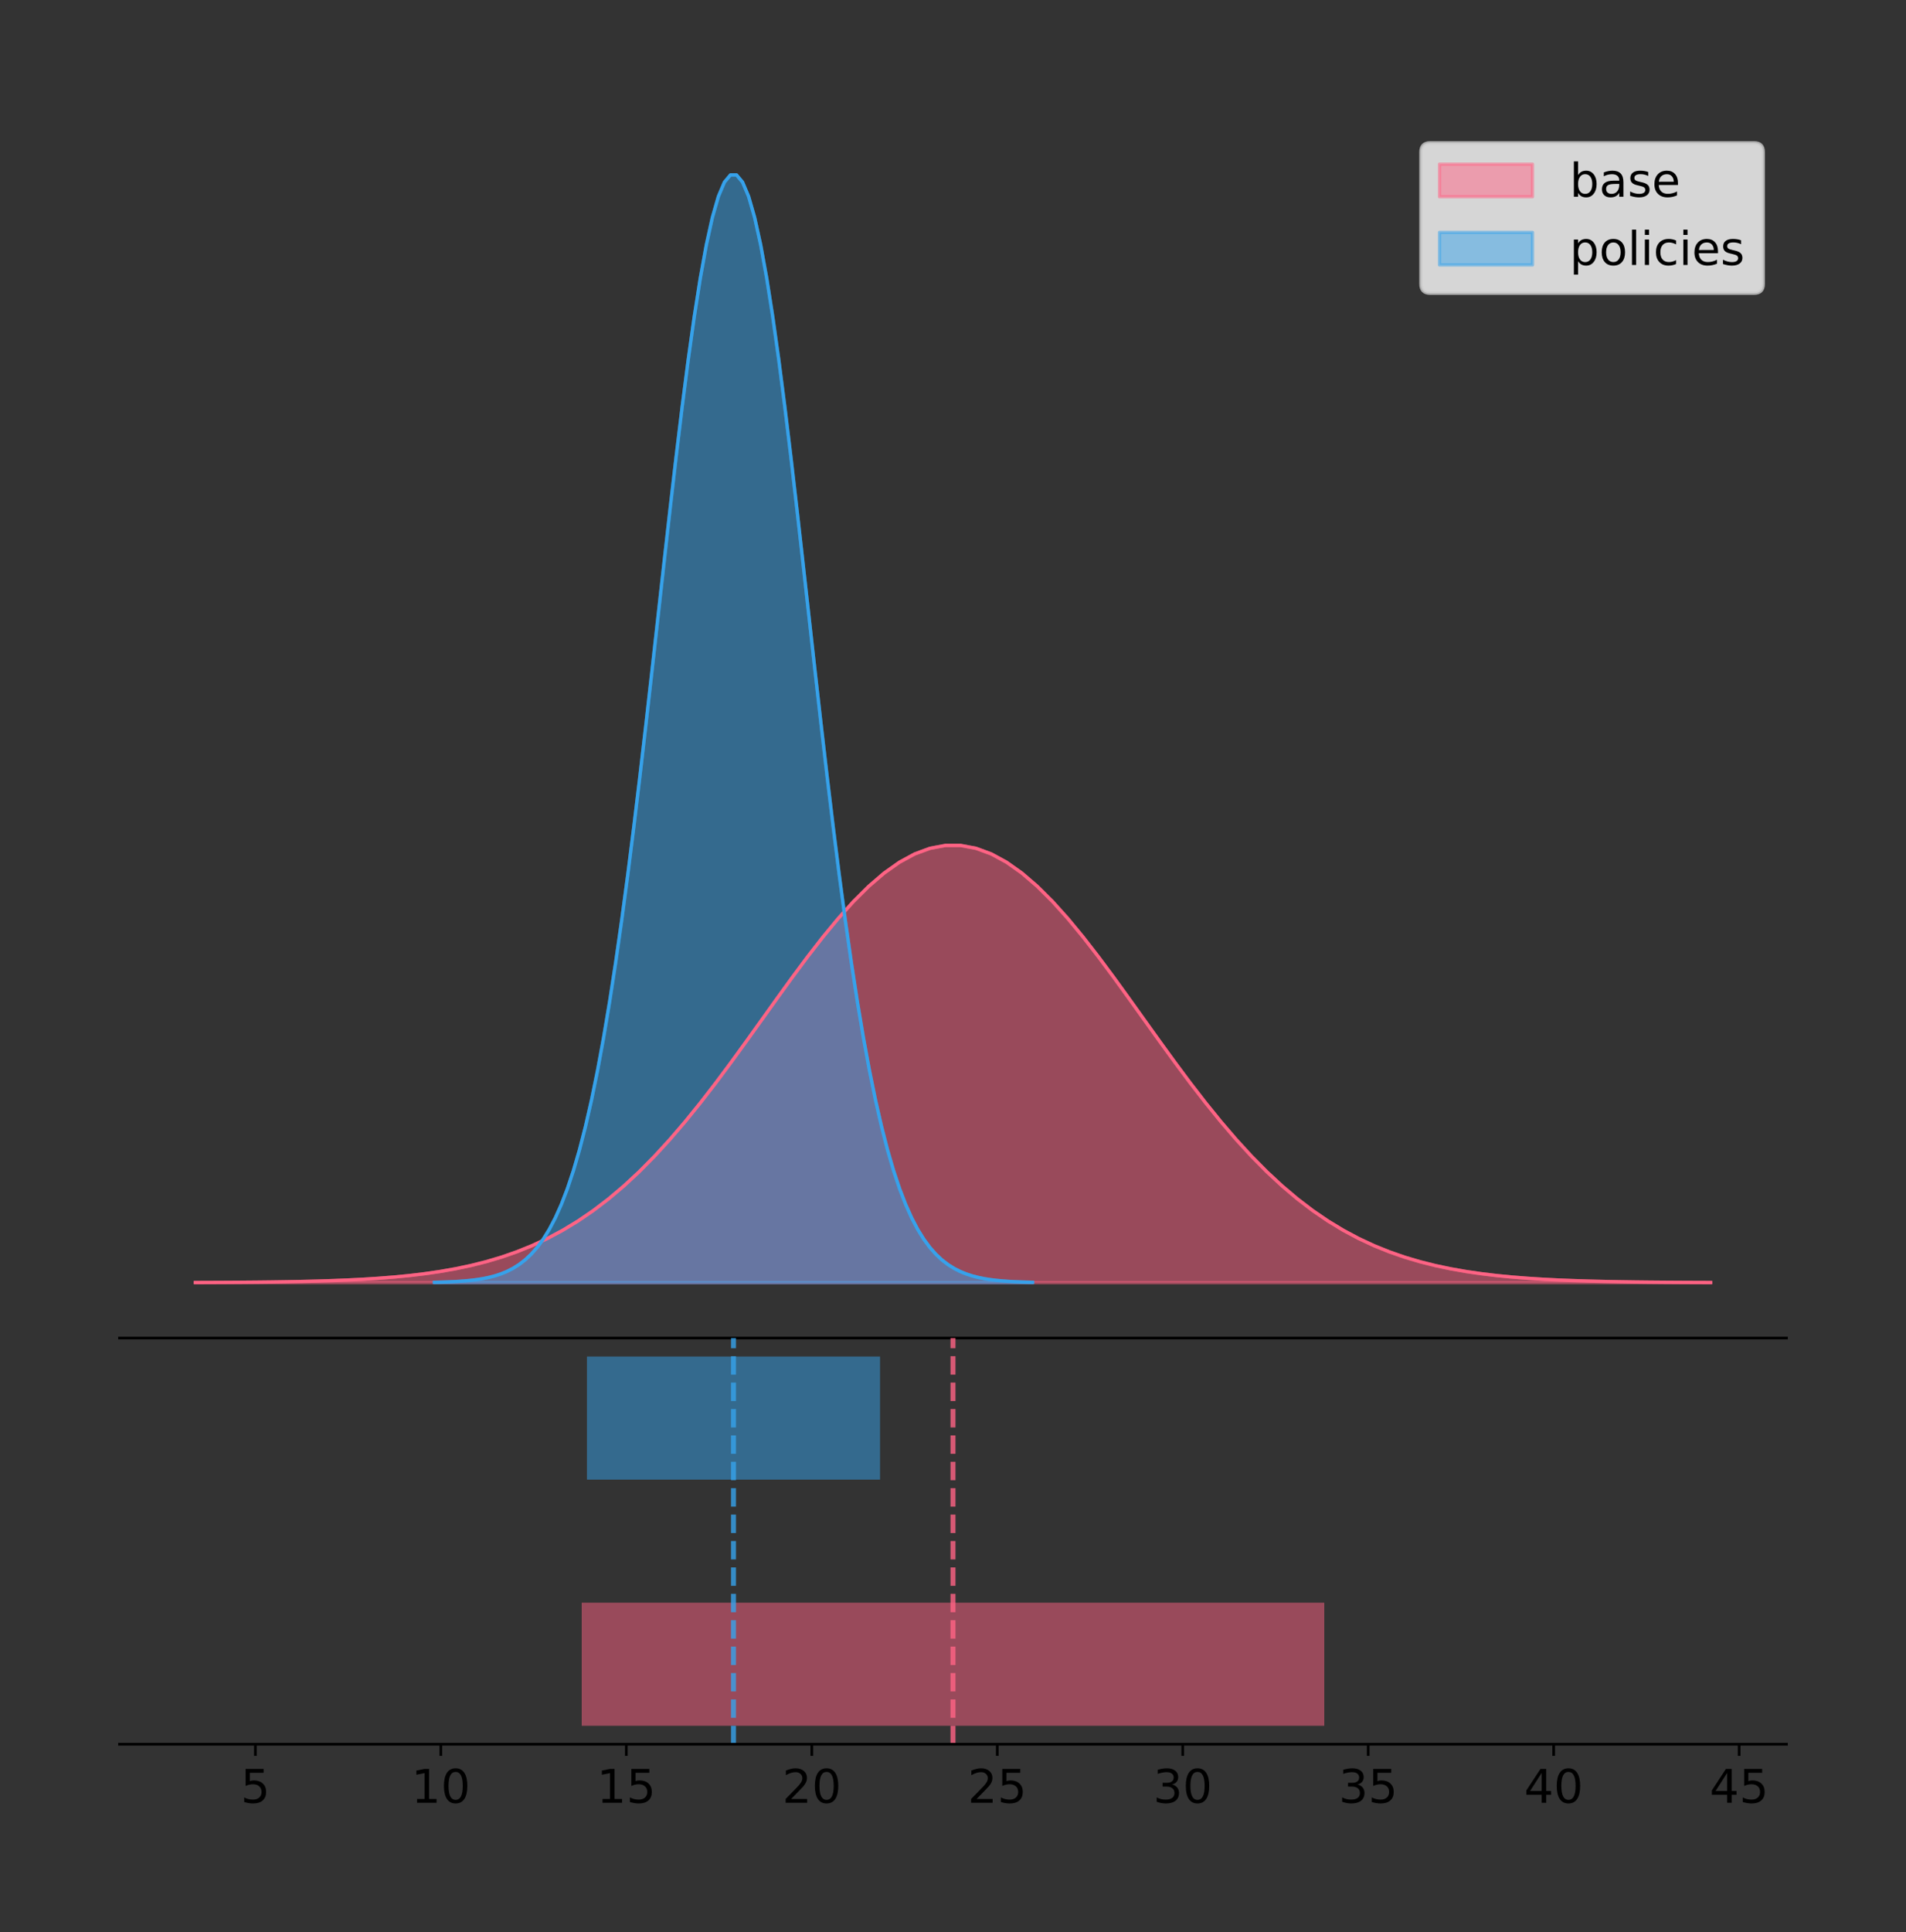 <?xml version="1.0" encoding="utf-8" standalone="no"?>
<!DOCTYPE svg PUBLIC "-//W3C//DTD SVG 1.1//EN"
  "http://www.w3.org/Graphics/SVG/1.1/DTD/svg11.dtd">
<!-- Created with matplotlib (https://matplotlib.org/) -->
<svg height="581.789pt" version="1.1" viewBox="0 0 574.2 581.789" width="574.2pt" xmlns="http://www.w3.org/2000/svg" xmlns:xlink="http://www.w3.org/1999/xlink">
 <rect x="0" y="0" width="574.2" height="581.789" fill="#333333" stroke="none"/>
 <defs>
  <style type="text/css">
*{stroke-linecap:butt;stroke-linejoin:round;}
  </style>
 </defs>
 <g id="figure_1">
  <g id="patch_1">
   <path d="M 0 581.789 
L 574.2 581.789 
L 574.2 0 
L 0 0 
z
" style="fill:none;"/>
  </g>
  <g id="axes_1">
   <g id="patch_2">
    <path d="M 36 402.93 
L 538.2 402.93 
L 538.2 36 
L 36 36 
z
" style="fill:none;"/>
   </g>
   <g id="PolyCollection_1">
    <defs>
     <path d="M 58.827 -195.538 
L 58.827 -195.582 
L 63.439 -195.599 
L 68.05 -195.621 
L 72.662 -195.651 
L 77.274 -195.691 
L 81.885 -195.743 
L 86.497 -195.811 
L 91.108 -195.9 
L 95.72 -196.014 
L 100.331 -196.16 
L 104.943 -196.346 
L 109.555 -196.58 
L 114.166 -196.874 
L 118.778 -197.239 
L 123.389 -197.69 
L 128.001 -198.243 
L 132.612 -198.915 
L 137.224 -199.727 
L 141.836 -200.7 
L 146.447 -201.859 
L 151.059 -203.226 
L 155.67 -204.829 
L 160.282 -206.693 
L 164.893 -208.844 
L 169.505 -211.306 
L 174.117 -214.103 
L 178.728 -217.253 
L 183.34 -220.771 
L 187.951 -224.67 
L 192.563 -228.951 
L 197.174 -233.613 
L 201.786 -238.642 
L 206.398 -244.019 
L 211.009 -249.71 
L 215.621 -255.677 
L 220.232 -261.865 
L 224.844 -268.215 
L 229.455 -274.654 
L 234.067 -281.102 
L 238.679 -287.474 
L 243.29 -293.678 
L 247.902 -299.619 
L 252.513 -305.2 
L 257.125 -310.329 
L 261.736 -314.916 
L 266.348 -318.878 
L 270.96 -322.142 
L 275.571 -324.647 
L 280.183 -326.344 
L 284.794 -327.201 
L 289.406 -327.201 
L 294.017 -326.344 
L 298.629 -324.647 
L 303.24 -322.142 
L 307.852 -318.878 
L 312.464 -314.916 
L 317.075 -310.329 
L 321.687 -305.2 
L 326.298 -299.619 
L 330.91 -293.678 
L 335.521 -287.474 
L 340.133 -281.102 
L 344.745 -274.654 
L 349.356 -268.215 
L 353.968 -261.865 
L 358.579 -255.677 
L 363.191 -249.71 
L 367.802 -244.019 
L 372.414 -238.642 
L 377.026 -233.613 
L 381.637 -228.951 
L 386.249 -224.67 
L 390.86 -220.771 
L 395.472 -217.253 
L 400.083 -214.103 
L 404.695 -211.306 
L 409.307 -208.844 
L 413.918 -206.693 
L 418.53 -204.829 
L 423.141 -203.226 
L 427.753 -201.859 
L 432.364 -200.7 
L 436.976 -199.727 
L 441.588 -198.915 
L 446.199 -198.243 
L 450.811 -197.69 
L 455.422 -197.239 
L 460.034 -196.874 
L 464.645 -196.58 
L 469.257 -196.346 
L 473.869 -196.16 
L 478.48 -196.014 
L 483.092 -195.9 
L 487.703 -195.811 
L 492.315 -195.743 
L 496.926 -195.691 
L 501.538 -195.651 
L 506.15 -195.621 
L 510.761 -195.599 
L 515.373 -195.582 
L 515.373 -195.538 
L 515.373 -195.538 
L 510.761 -195.538 
L 506.15 -195.538 
L 501.538 -195.538 
L 496.926 -195.538 
L 492.315 -195.538 
L 487.703 -195.538 
L 483.092 -195.538 
L 478.48 -195.538 
L 473.869 -195.538 
L 469.257 -195.538 
L 464.645 -195.538 
L 460.034 -195.538 
L 455.422 -195.538 
L 450.811 -195.538 
L 446.199 -195.538 
L 441.588 -195.538 
L 436.976 -195.538 
L 432.364 -195.538 
L 427.753 -195.538 
L 423.141 -195.538 
L 418.53 -195.538 
L 413.918 -195.538 
L 409.307 -195.538 
L 404.695 -195.538 
L 400.083 -195.538 
L 395.472 -195.538 
L 390.86 -195.538 
L 386.249 -195.538 
L 381.637 -195.538 
L 377.026 -195.538 
L 372.414 -195.538 
L 367.802 -195.538 
L 363.191 -195.538 
L 358.579 -195.538 
L 353.968 -195.538 
L 349.356 -195.538 
L 344.745 -195.538 
L 340.133 -195.538 
L 335.521 -195.538 
L 330.91 -195.538 
L 326.298 -195.538 
L 321.687 -195.538 
L 317.075 -195.538 
L 312.464 -195.538 
L 307.852 -195.538 
L 303.24 -195.538 
L 298.629 -195.538 
L 294.017 -195.538 
L 289.406 -195.538 
L 284.794 -195.538 
L 280.183 -195.538 
L 275.571 -195.538 
L 270.96 -195.538 
L 266.348 -195.538 
L 261.736 -195.538 
L 257.125 -195.538 
L 252.513 -195.538 
L 247.902 -195.538 
L 243.29 -195.538 
L 238.679 -195.538 
L 234.067 -195.538 
L 229.455 -195.538 
L 224.844 -195.538 
L 220.232 -195.538 
L 215.621 -195.538 
L 211.009 -195.538 
L 206.398 -195.538 
L 201.786 -195.538 
L 197.174 -195.538 
L 192.563 -195.538 
L 187.951 -195.538 
L 183.34 -195.538 
L 178.728 -195.538 
L 174.117 -195.538 
L 169.505 -195.538 
L 164.893 -195.538 
L 160.282 -195.538 
L 155.67 -195.538 
L 151.059 -195.538 
L 146.447 -195.538 
L 141.836 -195.538 
L 137.224 -195.538 
L 132.612 -195.538 
L 128.001 -195.538 
L 123.389 -195.538 
L 118.778 -195.538 
L 114.166 -195.538 
L 109.555 -195.538 
L 104.943 -195.538 
L 100.331 -195.538 
L 95.72 -195.538 
L 91.108 -195.538 
L 86.497 -195.538 
L 81.885 -195.538 
L 77.274 -195.538 
L 72.662 -195.538 
L 68.05 -195.538 
L 63.439 -195.538 
L 58.827 -195.538 
z
" id="m989789a5ff" style="stroke:#ff6384;stroke-opacity:0.5;"/>
    </defs>
    <g clip-path="url(#pb37be68261)">
     <use style="fill:#ff6384;fill-opacity:0.5;stroke:#ff6384;stroke-opacity:0.5;" x="0" xlink:href="#m989789a5ff" y="581.789"/>
    </g>
   </g>
   <g id="PolyCollection_2">
    <defs>
     <path d="M 130.872 -195.538 
L 130.872 -195.65 
L 132.692 -195.692 
L 134.513 -195.749 
L 136.333 -195.825 
L 138.153 -195.925 
L 139.973 -196.058 
L 141.793 -196.23 
L 143.614 -196.455 
L 145.434 -196.744 
L 147.254 -197.115 
L 149.074 -197.585 
L 150.894 -198.179 
L 152.715 -198.923 
L 154.535 -199.848 
L 156.355 -200.99 
L 158.175 -202.39 
L 159.995 -204.093 
L 161.816 -206.151 
L 163.636 -208.617 
L 165.456 -211.552 
L 167.276 -215.017 
L 169.097 -219.078 
L 170.917 -223.801 
L 172.737 -229.25 
L 174.557 -235.488 
L 176.377 -242.572 
L 178.198 -250.552 
L 180.018 -259.468 
L 181.838 -269.344 
L 183.658 -280.192 
L 185.478 -292.002 
L 187.299 -304.744 
L 189.119 -318.365 
L 190.939 -332.786 
L 192.759 -347.901 
L 194.579 -363.58 
L 196.4 -379.667 
L 198.22 -395.98 
L 200.04 -412.318 
L 201.86 -428.462 
L 203.681 -444.18 
L 205.501 -459.23 
L 207.321 -473.372 
L 209.141 -486.366 
L 210.961 -497.987 
L 212.782 -508.025 
L 214.602 -516.294 
L 216.422 -522.64 
L 218.242 -526.94 
L 220.062 -529.111 
L 221.883 -529.111 
L 223.703 -526.94 
L 225.523 -522.64 
L 227.343 -516.294 
L 229.163 -508.025 
L 230.984 -497.987 
L 232.804 -486.366 
L 234.624 -473.372 
L 236.444 -459.23 
L 238.265 -444.18 
L 240.085 -428.462 
L 241.905 -412.318 
L 243.725 -395.98 
L 245.545 -379.667 
L 247.366 -363.58 
L 249.186 -347.901 
L 251.006 -332.786 
L 252.826 -318.365 
L 254.646 -304.744 
L 256.467 -292.002 
L 258.287 -280.192 
L 260.107 -269.344 
L 261.927 -259.468 
L 263.748 -250.552 
L 265.568 -242.572 
L 267.388 -235.488 
L 269.208 -229.25 
L 271.028 -223.801 
L 272.849 -219.078 
L 274.669 -215.017 
L 276.489 -211.552 
L 278.309 -208.617 
L 280.129 -206.151 
L 281.95 -204.093 
L 283.77 -202.39 
L 285.59 -200.99 
L 287.41 -199.848 
L 289.23 -198.923 
L 291.051 -198.179 
L 292.871 -197.585 
L 294.691 -197.115 
L 296.511 -196.744 
L 298.332 -196.455 
L 300.152 -196.23 
L 301.972 -196.058 
L 303.792 -195.925 
L 305.612 -195.825 
L 307.433 -195.749 
L 309.253 -195.692 
L 311.073 -195.65 
L 311.073 -195.538 
L 311.073 -195.538 
L 309.253 -195.538 
L 307.433 -195.538 
L 305.612 -195.538 
L 303.792 -195.538 
L 301.972 -195.538 
L 300.152 -195.538 
L 298.332 -195.538 
L 296.511 -195.538 
L 294.691 -195.538 
L 292.871 -195.538 
L 291.051 -195.538 
L 289.23 -195.538 
L 287.41 -195.538 
L 285.59 -195.538 
L 283.77 -195.538 
L 281.95 -195.538 
L 280.129 -195.538 
L 278.309 -195.538 
L 276.489 -195.538 
L 274.669 -195.538 
L 272.849 -195.538 
L 271.028 -195.538 
L 269.208 -195.538 
L 267.388 -195.538 
L 265.568 -195.538 
L 263.748 -195.538 
L 261.927 -195.538 
L 260.107 -195.538 
L 258.287 -195.538 
L 256.467 -195.538 
L 254.646 -195.538 
L 252.826 -195.538 
L 251.006 -195.538 
L 249.186 -195.538 
L 247.366 -195.538 
L 245.545 -195.538 
L 243.725 -195.538 
L 241.905 -195.538 
L 240.085 -195.538 
L 238.265 -195.538 
L 236.444 -195.538 
L 234.624 -195.538 
L 232.804 -195.538 
L 230.984 -195.538 
L 229.163 -195.538 
L 227.343 -195.538 
L 225.523 -195.538 
L 223.703 -195.538 
L 221.883 -195.538 
L 220.062 -195.538 
L 218.242 -195.538 
L 216.422 -195.538 
L 214.602 -195.538 
L 212.782 -195.538 
L 210.961 -195.538 
L 209.141 -195.538 
L 207.321 -195.538 
L 205.501 -195.538 
L 203.681 -195.538 
L 201.86 -195.538 
L 200.04 -195.538 
L 198.22 -195.538 
L 196.4 -195.538 
L 194.579 -195.538 
L 192.759 -195.538 
L 190.939 -195.538 
L 189.119 -195.538 
L 187.299 -195.538 
L 185.478 -195.538 
L 183.658 -195.538 
L 181.838 -195.538 
L 180.018 -195.538 
L 178.198 -195.538 
L 176.377 -195.538 
L 174.557 -195.538 
L 172.737 -195.538 
L 170.917 -195.538 
L 169.097 -195.538 
L 167.276 -195.538 
L 165.456 -195.538 
L 163.636 -195.538 
L 161.816 -195.538 
L 159.995 -195.538 
L 158.175 -195.538 
L 156.355 -195.538 
L 154.535 -195.538 
L 152.715 -195.538 
L 150.894 -195.538 
L 149.074 -195.538 
L 147.254 -195.538 
L 145.434 -195.538 
L 143.614 -195.538 
L 141.793 -195.538 
L 139.973 -195.538 
L 138.153 -195.538 
L 136.333 -195.538 
L 134.513 -195.538 
L 132.692 -195.538 
L 130.872 -195.538 
z
" id="ma7d6c0cf46" style="stroke:#36a2eb;stroke-opacity:0.5;"/>
    </defs>
    <g clip-path="url(#pb37be68261)">
     <use style="fill:#36a2eb;fill-opacity:0.5;stroke:#36a2eb;stroke-opacity:0.5;" x="0" xlink:href="#ma7d6c0cf46" y="581.789"/>
    </g>
   </g>
   <g id="line2d_1">
    <path clip-path="url(#pb37be68261)" d="M 58.827 386.207 
L 63.439 386.19 
L 68.05 386.168 
L 72.662 386.138 
L 77.274 386.099 
L 81.885 386.046 
L 86.497 385.978 
L 91.108 385.889 
L 95.72 385.775 
L 100.331 385.629 
L 104.943 385.443 
L 109.555 385.209 
L 114.166 384.915 
L 118.778 384.55 
L 123.389 384.099 
L 128.001 383.547 
L 132.612 382.875 
L 137.224 382.062 
L 141.836 381.089 
L 146.447 379.931 
L 151.059 378.563 
L 155.67 376.96 
L 160.282 375.096 
L 164.893 372.945 
L 169.505 370.483 
L 174.117 367.687 
L 178.728 364.537 
L 183.34 361.018 
L 187.951 357.12 
L 192.563 352.838 
L 197.174 348.176 
L 201.786 343.147 
L 206.398 337.771 
L 211.009 332.079 
L 215.621 326.113 
L 220.232 319.924 
L 224.844 313.575 
L 229.455 307.136 
L 234.067 300.687 
L 238.679 294.315 
L 243.29 288.111 
L 247.902 282.171 
L 252.513 276.589 
L 257.125 271.46 
L 261.736 266.873 
L 266.348 262.911 
L 270.96 259.647 
L 275.571 257.143 
L 280.183 255.445 
L 284.794 254.588 
L 289.406 254.588 
L 294.017 255.445 
L 298.629 257.143 
L 303.24 259.647 
L 307.852 262.911 
L 312.464 266.873 
L 317.075 271.46 
L 321.687 276.589 
L 326.298 282.171 
L 330.91 288.111 
L 335.521 294.315 
L 340.133 300.687 
L 344.745 307.136 
L 349.356 313.575 
L 353.968 319.924 
L 358.579 326.113 
L 363.191 332.079 
L 367.802 337.771 
L 372.414 343.147 
L 377.026 348.176 
L 381.637 352.838 
L 386.249 357.12 
L 390.86 361.018 
L 395.472 364.537 
L 400.083 367.687 
L 404.695 370.483 
L 409.307 372.945 
L 413.918 375.096 
L 418.53 376.96 
L 423.141 378.563 
L 427.753 379.931 
L 432.364 381.089 
L 436.976 382.062 
L 441.588 382.875 
L 446.199 383.547 
L 450.811 384.099 
L 455.422 384.55 
L 460.034 384.915 
L 464.645 385.209 
L 469.257 385.443 
L 473.869 385.629 
L 478.48 385.775 
L 483.092 385.889 
L 487.703 385.978 
L 492.315 386.046 
L 496.926 386.099 
L 501.538 386.138 
L 506.15 386.168 
L 510.761 386.19 
L 515.373 386.207 
" style="fill:none;stroke:#ff6384;stroke-linecap:square;"/>
   </g>
   <g id="line2d_2">
    <path clip-path="url(#pb37be68261)" d="M 130.872 386.139 
L 132.692 386.097 
L 134.513 386.04 
L 136.333 385.965 
L 138.153 385.864 
L 139.973 385.732 
L 141.793 385.559 
L 143.614 385.334 
L 145.434 385.045 
L 147.254 384.675 
L 149.074 384.204 
L 150.894 383.61 
L 152.715 382.867 
L 154.535 381.941 
L 156.355 380.799 
L 158.175 379.399 
L 159.995 377.696 
L 161.816 375.639 
L 163.636 373.172 
L 165.456 370.238 
L 167.276 366.772 
L 169.097 362.711 
L 170.917 357.989 
L 172.737 352.539 
L 174.557 346.301 
L 176.377 339.217 
L 178.198 331.237 
L 180.018 322.322 
L 181.838 312.445 
L 183.658 301.597 
L 185.478 289.787 
L 187.299 277.045 
L 189.119 263.424 
L 190.939 249.004 
L 192.759 233.888 
L 194.579 218.209 
L 196.4 202.123 
L 198.22 185.809 
L 200.04 169.471 
L 201.86 153.327 
L 203.681 137.61 
L 205.501 122.559 
L 207.321 108.418 
L 209.141 95.423 
L 210.961 83.803 
L 212.782 73.765 
L 214.602 65.495 
L 216.422 59.15 
L 218.242 54.85 
L 220.062 52.679 
L 221.883 52.679 
L 223.703 54.85 
L 225.523 59.15 
L 227.343 65.495 
L 229.163 73.765 
L 230.984 83.803 
L 232.804 95.423 
L 234.624 108.418 
L 236.444 122.559 
L 238.265 137.61 
L 240.085 153.327 
L 241.905 169.471 
L 243.725 185.809 
L 245.545 202.123 
L 247.366 218.209 
L 249.186 233.888 
L 251.006 249.004 
L 252.826 263.424 
L 254.646 277.045 
L 256.467 289.787 
L 258.287 301.597 
L 260.107 312.445 
L 261.927 322.322 
L 263.748 331.237 
L 265.568 339.217 
L 267.388 346.301 
L 269.208 352.539 
L 271.028 357.989 
L 272.849 362.711 
L 274.669 366.772 
L 276.489 370.238 
L 278.309 373.172 
L 280.129 375.639 
L 281.95 377.696 
L 283.77 379.399 
L 285.59 380.799 
L 287.41 381.941 
L 289.23 382.867 
L 291.051 383.61 
L 292.871 384.204 
L 294.691 384.675 
L 296.511 385.045 
L 298.332 385.334 
L 300.152 385.559 
L 301.972 385.732 
L 303.792 385.864 
L 305.612 385.965 
L 307.433 386.04 
L 309.253 386.097 
L 311.073 386.139 
" style="fill:none;stroke:#36a2eb;stroke-linecap:square;"/>
   </g>
   <g id="patch_3">
    <path d="M 36 402.93 
L 538.2 402.93 
" style="fill:none;stroke:#000000;stroke-linecap:square;stroke-linejoin:miter;stroke-width:0.8;"/>
   </g>
   <g id="legend_1">
    <g id="patch_4">
     <path d="M 430.873 88.299 
L 528.4 88.299 
Q 531.2 88.299 531.2 85.499 
L 531.2 45.8 
Q 531.2 43 528.4 43 
L 430.873 43 
Q 428.072 43 428.072 45.8 
L 428.072 85.499 
Q 428.072 88.299 430.873 88.299 
z
" style="fill:#ffffff;opacity:0.8;stroke:#cccccc;stroke-linejoin:miter;"/>
    </g>
    <g id="patch_5">
     <path d="M 433.673 59.238 
L 461.673 59.238 
L 461.673 49.438 
L 433.673 49.438 
z
" style="fill:#ff6384;opacity:0.5;stroke:#ff6384;stroke-linejoin:miter;"/>
    </g>
    <g id="text_1">
     <!-- base -->
     <defs>
      <path d="M 48.688 27.297 
Q 48.688 37.203 44.609 42.844 
Q 40.531 48.484 33.406 48.484 
Q 26.266 48.484 22.188 42.844 
Q 18.109 37.203 18.109 27.297 
Q 18.109 17.391 22.188 11.75 
Q 26.266 6.109 33.406 6.109 
Q 40.531 6.109 44.609 11.75 
Q 48.688 17.391 48.688 27.297 
z
M 18.109 46.391 
Q 20.953 51.266 25.266 53.625 
Q 29.594 56 35.594 56 
Q 45.562 56 51.781 48.094 
Q 58.016 40.188 58.016 27.297 
Q 58.016 14.406 51.781 6.484 
Q 45.562 -1.422 35.594 -1.422 
Q 29.594 -1.422 25.266 0.953 
Q 20.953 3.328 18.109 8.203 
L 18.109 0 
L 9.078 0 
L 9.078 75.984 
L 18.109 75.984 
z
" id="DejaVuSans-98"/>
      <path d="M 34.281 27.484 
Q 23.391 27.484 19.188 25 
Q 14.984 22.516 14.984 16.5 
Q 14.984 11.719 18.141 8.906 
Q 21.297 6.109 26.703 6.109 
Q 34.188 6.109 38.703 11.406 
Q 43.219 16.703 43.219 25.484 
L 43.219 27.484 
z
M 52.203 31.203 
L 52.203 0 
L 43.219 0 
L 43.219 8.297 
Q 40.141 3.328 35.547 0.953 
Q 30.953 -1.422 24.312 -1.422 
Q 15.922 -1.422 10.953 3.297 
Q 6 8.016 6 15.922 
Q 6 25.141 12.172 29.828 
Q 18.359 34.516 30.609 34.516 
L 43.219 34.516 
L 43.219 35.406 
Q 43.219 41.609 39.141 45 
Q 35.062 48.391 27.688 48.391 
Q 23 48.391 18.547 47.266 
Q 14.109 46.141 10.016 43.891 
L 10.016 52.203 
Q 14.938 54.109 19.578 55.047 
Q 24.219 56 28.609 56 
Q 40.484 56 46.344 49.844 
Q 52.203 43.703 52.203 31.203 
z
" id="DejaVuSans-97"/>
      <path d="M 44.281 53.078 
L 44.281 44.578 
Q 40.484 46.531 36.375 47.5 
Q 32.281 48.484 27.875 48.484 
Q 21.188 48.484 17.844 46.438 
Q 14.5 44.391 14.5 40.281 
Q 14.5 37.156 16.891 35.375 
Q 19.281 33.594 26.516 31.984 
L 29.594 31.297 
Q 39.156 29.25 43.188 25.516 
Q 47.219 21.781 47.219 15.094 
Q 47.219 7.469 41.188 3.016 
Q 35.156 -1.422 24.609 -1.422 
Q 20.219 -1.422 15.453 -0.562 
Q 10.688 0.297 5.422 2 
L 5.422 11.281 
Q 10.406 8.688 15.234 7.391 
Q 20.062 6.109 24.812 6.109 
Q 31.156 6.109 34.562 8.281 
Q 37.984 10.453 37.984 14.406 
Q 37.984 18.062 35.516 20.016 
Q 33.062 21.969 24.703 23.781 
L 21.578 24.516 
Q 13.234 26.266 9.516 29.906 
Q 5.812 33.547 5.812 39.891 
Q 5.812 47.609 11.281 51.797 
Q 16.75 56 26.812 56 
Q 31.781 56 36.172 55.266 
Q 40.578 54.547 44.281 53.078 
z
" id="DejaVuSans-115"/>
      <path d="M 56.203 29.594 
L 56.203 25.203 
L 14.891 25.203 
Q 15.484 15.922 20.484 11.062 
Q 25.484 6.203 34.422 6.203 
Q 39.594 6.203 44.453 7.469 
Q 49.312 8.734 54.109 11.281 
L 54.109 2.781 
Q 49.266 0.734 44.188 -0.344 
Q 39.109 -1.422 33.891 -1.422 
Q 20.797 -1.422 13.156 6.188 
Q 5.516 13.812 5.516 26.812 
Q 5.516 40.234 12.766 48.109 
Q 20.016 56 32.328 56 
Q 43.359 56 49.781 48.891 
Q 56.203 41.797 56.203 29.594 
z
M 47.219 32.234 
Q 47.125 39.594 43.094 43.984 
Q 39.062 48.391 32.422 48.391 
Q 24.906 48.391 20.391 44.141 
Q 15.875 39.891 15.188 32.172 
z
" id="DejaVuSans-101"/>
     </defs>
     <g transform="translate(472.873 59.238)scale(0.14 -0.14)">
      <use xlink:href="#DejaVuSans-98"/>
      <use x="63.477" xlink:href="#DejaVuSans-97"/>
      <use x="124.756" xlink:href="#DejaVuSans-115"/>
      <use x="176.855" xlink:href="#DejaVuSans-101"/>
     </g>
    </g>
    <g id="patch_6">
     <path d="M 433.673 79.787 
L 461.673 79.787 
L 461.673 69.987 
L 433.673 69.987 
z
" style="fill:#36a2eb;opacity:0.5;stroke:#36a2eb;stroke-linejoin:miter;"/>
    </g>
    <g id="text_2">
     <!-- policies -->
     <defs>
      <path d="M 18.109 8.203 
L 18.109 -20.797 
L 9.078 -20.797 
L 9.078 54.688 
L 18.109 54.688 
L 18.109 46.391 
Q 20.953 51.266 25.266 53.625 
Q 29.594 56 35.594 56 
Q 45.562 56 51.781 48.094 
Q 58.016 40.188 58.016 27.297 
Q 58.016 14.406 51.781 6.484 
Q 45.562 -1.422 35.594 -1.422 
Q 29.594 -1.422 25.266 0.953 
Q 20.953 3.328 18.109 8.203 
z
M 48.688 27.297 
Q 48.688 37.203 44.609 42.844 
Q 40.531 48.484 33.406 48.484 
Q 26.266 48.484 22.188 42.844 
Q 18.109 37.203 18.109 27.297 
Q 18.109 17.391 22.188 11.75 
Q 26.266 6.109 33.406 6.109 
Q 40.531 6.109 44.609 11.75 
Q 48.688 17.391 48.688 27.297 
z
" id="DejaVuSans-112"/>
      <path d="M 30.609 48.391 
Q 23.391 48.391 19.188 42.75 
Q 14.984 37.109 14.984 27.297 
Q 14.984 17.484 19.156 11.844 
Q 23.344 6.203 30.609 6.203 
Q 37.797 6.203 41.984 11.859 
Q 46.188 17.531 46.188 27.297 
Q 46.188 37.016 41.984 42.703 
Q 37.797 48.391 30.609 48.391 
z
M 30.609 56 
Q 42.328 56 49.016 48.375 
Q 55.719 40.766 55.719 27.297 
Q 55.719 13.875 49.016 6.219 
Q 42.328 -1.422 30.609 -1.422 
Q 18.844 -1.422 12.172 6.219 
Q 5.516 13.875 5.516 27.297 
Q 5.516 40.766 12.172 48.375 
Q 18.844 56 30.609 56 
z
" id="DejaVuSans-111"/>
      <path d="M 9.422 75.984 
L 18.406 75.984 
L 18.406 0 
L 9.422 0 
z
" id="DejaVuSans-108"/>
      <path d="M 9.422 54.688 
L 18.406 54.688 
L 18.406 0 
L 9.422 0 
z
M 9.422 75.984 
L 18.406 75.984 
L 18.406 64.594 
L 9.422 64.594 
z
" id="DejaVuSans-105"/>
      <path d="M 48.781 52.594 
L 48.781 44.188 
Q 44.969 46.297 41.141 47.344 
Q 37.312 48.391 33.406 48.391 
Q 24.656 48.391 19.812 42.844 
Q 14.984 37.312 14.984 27.297 
Q 14.984 17.281 19.812 11.734 
Q 24.656 6.203 33.406 6.203 
Q 37.312 6.203 41.141 7.25 
Q 44.969 8.297 48.781 10.406 
L 48.781 2.094 
Q 45.016 0.344 40.984 -0.531 
Q 36.969 -1.422 32.422 -1.422 
Q 20.062 -1.422 12.781 6.344 
Q 5.516 14.109 5.516 27.297 
Q 5.516 40.672 12.859 48.328 
Q 20.219 56 33.016 56 
Q 37.156 56 41.109 55.141 
Q 45.062 54.297 48.781 52.594 
z
" id="DejaVuSans-99"/>
     </defs>
     <g transform="translate(472.873 79.787)scale(0.14 -0.14)">
      <use xlink:href="#DejaVuSans-112"/>
      <use x="63.477" xlink:href="#DejaVuSans-111"/>
      <use x="124.658" xlink:href="#DejaVuSans-108"/>
      <use x="152.441" xlink:href="#DejaVuSans-105"/>
      <use x="180.225" xlink:href="#DejaVuSans-99"/>
      <use x="235.205" xlink:href="#DejaVuSans-105"/>
      <use x="262.988" xlink:href="#DejaVuSans-101"/>
      <use x="324.512" xlink:href="#DejaVuSans-115"/>
     </g>
    </g>
   </g>
  </g>
  <g id="axes_2">
   <g id="patch_7">
    <path d="M 36 525.24 
L 538.2 525.24 
L 538.2 402.93 
L 36 402.93 
z
" style="fill:none;"/>
   </g>
   <g id="patch_8">
    <path clip-path="url(#p2ae619222f)" d="M 175.246 519.68 
L 398.954 519.68 
L 398.954 482.617 
L 175.246 482.617 
z
" style="fill:#ff6384;opacity:0.5;"/>
   </g>
   <g id="patch_9">
    <path clip-path="url(#p2ae619222f)" d="M 176.823 445.553 
L 265.122 445.553 
L 265.122 408.49 
L 176.823 408.49 
z
" style="fill:#36a2eb;opacity:0.5;"/>
   </g>
   <g id="matplotlib.axis_1">
    <g id="xtick_1">
     <g id="line2d_3">
      <defs>
       <path d="M 0 0 
L 0 3.5 
" id="me8c536901a" style="stroke:#000000;stroke-width:0.8;"/>
      </defs>
      <g>
       <use style="stroke:#000000;stroke-width:0.8;" x="76.939" xlink:href="#me8c536901a" y="525.24"/>
      </g>
     </g>
     <g id="text_3">
      <!-- 5 -->
      <defs>
       <path d="M 10.797 72.906 
L 49.516 72.906 
L 49.516 64.594 
L 19.828 64.594 
L 19.828 46.734 
Q 21.969 47.469 24.109 47.828 
Q 26.266 48.188 28.422 48.188 
Q 40.625 48.188 47.75 41.5 
Q 54.891 34.812 54.891 23.391 
Q 54.891 11.625 47.562 5.094 
Q 40.234 -1.422 26.906 -1.422 
Q 22.312 -1.422 17.547 -0.641 
Q 12.797 0.141 7.719 1.703 
L 7.719 11.625 
Q 12.109 9.234 16.797 8.062 
Q 21.484 6.891 26.703 6.891 
Q 35.156 6.891 40.078 11.328 
Q 45.016 15.766 45.016 23.391 
Q 45.016 31 40.078 35.438 
Q 35.156 39.891 26.703 39.891 
Q 22.75 39.891 18.812 39.016 
Q 14.891 38.141 10.797 36.281 
z
" id="DejaVuSans-53"/>
      </defs>
      <g transform="translate(72.486 542.878)scale(0.14 -0.14)">
       <use xlink:href="#DejaVuSans-53"/>
      </g>
     </g>
    </g>
    <g id="xtick_2">
     <g id="line2d_4">
      <g>
       <use style="stroke:#000000;stroke-width:0.8;" x="132.814" xlink:href="#me8c536901a" y="525.24"/>
      </g>
     </g>
     <g id="text_4">
      <!-- 10 -->
      <defs>
       <path d="M 12.406 8.297 
L 28.516 8.297 
L 28.516 63.922 
L 10.984 60.406 
L 10.984 69.391 
L 28.422 72.906 
L 38.281 72.906 
L 38.281 8.297 
L 54.391 8.297 
L 54.391 0 
L 12.406 0 
z
" id="DejaVuSans-49"/>
       <path d="M 31.781 66.406 
Q 24.172 66.406 20.328 58.906 
Q 16.5 51.422 16.5 36.375 
Q 16.5 21.391 20.328 13.891 
Q 24.172 6.391 31.781 6.391 
Q 39.453 6.391 43.281 13.891 
Q 47.125 21.391 47.125 36.375 
Q 47.125 51.422 43.281 58.906 
Q 39.453 66.406 31.781 66.406 
z
M 31.781 74.219 
Q 44.047 74.219 50.516 64.516 
Q 56.984 54.828 56.984 36.375 
Q 56.984 17.969 50.516 8.266 
Q 44.047 -1.422 31.781 -1.422 
Q 19.531 -1.422 13.062 8.266 
Q 6.594 17.969 6.594 36.375 
Q 6.594 54.828 13.062 64.516 
Q 19.531 74.219 31.781 74.219 
z
" id="DejaVuSans-48"/>
      </defs>
      <g transform="translate(123.906 542.878)scale(0.14 -0.14)">
       <use xlink:href="#DejaVuSans-49"/>
       <use x="63.623" xlink:href="#DejaVuSans-48"/>
      </g>
     </g>
    </g>
    <g id="xtick_3">
     <g id="line2d_5">
      <g>
       <use style="stroke:#000000;stroke-width:0.8;" x="188.688" xlink:href="#me8c536901a" y="525.24"/>
      </g>
     </g>
     <g id="text_5">
      <!-- 15 -->
      <g transform="translate(179.781 542.878)scale(0.14 -0.14)">
       <use xlink:href="#DejaVuSans-49"/>
       <use x="63.623" xlink:href="#DejaVuSans-53"/>
      </g>
     </g>
    </g>
    <g id="xtick_4">
     <g id="line2d_6">
      <g>
       <use style="stroke:#000000;stroke-width:0.8;" x="244.563" xlink:href="#me8c536901a" y="525.24"/>
      </g>
     </g>
     <g id="text_6">
      <!-- 20 -->
      <defs>
       <path d="M 19.188 8.297 
L 53.609 8.297 
L 53.609 0 
L 7.328 0 
L 7.328 8.297 
Q 12.938 14.109 22.625 23.891 
Q 32.328 33.688 34.812 36.531 
Q 39.547 41.844 41.422 45.531 
Q 43.312 49.219 43.312 52.781 
Q 43.312 58.594 39.234 62.25 
Q 35.156 65.922 28.609 65.922 
Q 23.969 65.922 18.812 64.312 
Q 13.672 62.703 7.812 59.422 
L 7.812 69.391 
Q 13.766 71.781 18.938 73 
Q 24.125 74.219 28.422 74.219 
Q 39.75 74.219 46.484 68.547 
Q 53.219 62.891 53.219 53.422 
Q 53.219 48.922 51.531 44.891 
Q 49.859 40.875 45.406 35.406 
Q 44.188 33.984 37.641 27.219 
Q 31.109 20.453 19.188 8.297 
z
" id="DejaVuSans-50"/>
      </defs>
      <g transform="translate(235.655 542.878)scale(0.14 -0.14)">
       <use xlink:href="#DejaVuSans-50"/>
       <use x="63.623" xlink:href="#DejaVuSans-48"/>
      </g>
     </g>
    </g>
    <g id="xtick_5">
     <g id="line2d_7">
      <g>
       <use style="stroke:#000000;stroke-width:0.8;" x="300.437" xlink:href="#me8c536901a" y="525.24"/>
      </g>
     </g>
     <g id="text_7">
      <!-- 25 -->
      <g transform="translate(291.53 542.878)scale(0.14 -0.14)">
       <use xlink:href="#DejaVuSans-50"/>
       <use x="63.623" xlink:href="#DejaVuSans-53"/>
      </g>
     </g>
    </g>
    <g id="xtick_6">
     <g id="line2d_8">
      <g>
       <use style="stroke:#000000;stroke-width:0.8;" x="356.312" xlink:href="#me8c536901a" y="525.24"/>
      </g>
     </g>
     <g id="text_8">
      <!-- 30 -->
      <defs>
       <path d="M 40.578 39.312 
Q 47.656 37.797 51.625 33 
Q 55.609 28.219 55.609 21.188 
Q 55.609 10.406 48.188 4.484 
Q 40.766 -1.422 27.094 -1.422 
Q 22.516 -1.422 17.656 -0.516 
Q 12.797 0.391 7.625 2.203 
L 7.625 11.719 
Q 11.719 9.328 16.594 8.109 
Q 21.484 6.891 26.812 6.891 
Q 36.078 6.891 40.938 10.547 
Q 45.797 14.203 45.797 21.188 
Q 45.797 27.641 41.281 31.266 
Q 36.766 34.906 28.719 34.906 
L 20.219 34.906 
L 20.219 43.016 
L 29.109 43.016 
Q 36.375 43.016 40.234 45.922 
Q 44.094 48.828 44.094 54.297 
Q 44.094 59.906 40.109 62.906 
Q 36.141 65.922 28.719 65.922 
Q 24.656 65.922 20.016 65.031 
Q 15.375 64.156 9.812 62.312 
L 9.812 71.094 
Q 15.438 72.656 20.344 73.438 
Q 25.25 74.219 29.594 74.219 
Q 40.828 74.219 47.359 69.109 
Q 53.906 64.016 53.906 55.328 
Q 53.906 49.266 50.438 45.094 
Q 46.969 40.922 40.578 39.312 
z
" id="DejaVuSans-51"/>
      </defs>
      <g transform="translate(347.404 542.878)scale(0.14 -0.14)">
       <use xlink:href="#DejaVuSans-51"/>
       <use x="63.623" xlink:href="#DejaVuSans-48"/>
      </g>
     </g>
    </g>
    <g id="xtick_7">
     <g id="line2d_9">
      <g>
       <use style="stroke:#000000;stroke-width:0.8;" x="412.186" xlink:href="#me8c536901a" y="525.24"/>
      </g>
     </g>
     <g id="text_9">
      <!-- 35 -->
      <g transform="translate(403.279 542.878)scale(0.14 -0.14)">
       <use xlink:href="#DejaVuSans-51"/>
       <use x="63.623" xlink:href="#DejaVuSans-53"/>
      </g>
     </g>
    </g>
    <g id="xtick_8">
     <g id="line2d_10">
      <g>
       <use style="stroke:#000000;stroke-width:0.8;" x="468.061" xlink:href="#me8c536901a" y="525.24"/>
      </g>
     </g>
     <g id="text_10">
      <!-- 40 -->
      <defs>
       <path d="M 37.797 64.312 
L 12.891 25.391 
L 37.797 25.391 
z
M 35.203 72.906 
L 47.609 72.906 
L 47.609 25.391 
L 58.016 25.391 
L 58.016 17.188 
L 47.609 17.188 
L 47.609 0 
L 37.797 0 
L 37.797 17.188 
L 4.891 17.188 
L 4.891 26.703 
z
" id="DejaVuSans-52"/>
      </defs>
      <g transform="translate(459.153 542.878)scale(0.14 -0.14)">
       <use xlink:href="#DejaVuSans-52"/>
       <use x="63.623" xlink:href="#DejaVuSans-48"/>
      </g>
     </g>
    </g>
    <g id="xtick_9">
     <g id="line2d_11">
      <g>
       <use style="stroke:#000000;stroke-width:0.8;" x="523.935" xlink:href="#me8c536901a" y="525.24"/>
      </g>
     </g>
     <g id="text_11">
      <!-- 45 -->
      <g transform="translate(515.028 542.878)scale(0.14 -0.14)">
       <use xlink:href="#DejaVuSans-52"/>
       <use x="63.623" xlink:href="#DejaVuSans-53"/>
      </g>
     </g>
    </g>
   </g>
   <g id="line2d_12">
    <path clip-path="url(#p2ae619222f)" d="M 287.1 525.24 
L 287.1 402.93 
" style="fill:none;stroke:#ff6384;stroke-dasharray:5.55,2.4;stroke-dashoffset:0;stroke-opacity:0.8;stroke-width:1.5;"/>
   </g>
   <g id="line2d_13">
    <path clip-path="url(#p2ae619222f)" d="M 220.973 525.24 
L 220.973 402.93 
" style="fill:none;stroke:#36a2eb;stroke-dasharray:5.55,2.4;stroke-dashoffset:0;stroke-opacity:0.8;stroke-width:1.5;"/>
   </g>
   <g id="patch_10">
    <path d="M 36 525.24 
L 538.2 525.24 
" style="fill:none;stroke:#000000;stroke-linecap:square;stroke-linejoin:miter;stroke-width:0.8;"/>
   </g>
  </g>
 </g>
 <defs>
  <clipPath id="pb37be68261">
   <rect height="366.93" width="502.2" x="36" y="36"/>
  </clipPath>
  <clipPath id="p2ae619222f">
   <rect height="122.31" width="502.2" x="36" y="402.93"/>
  </clipPath>
 </defs>
</svg>
